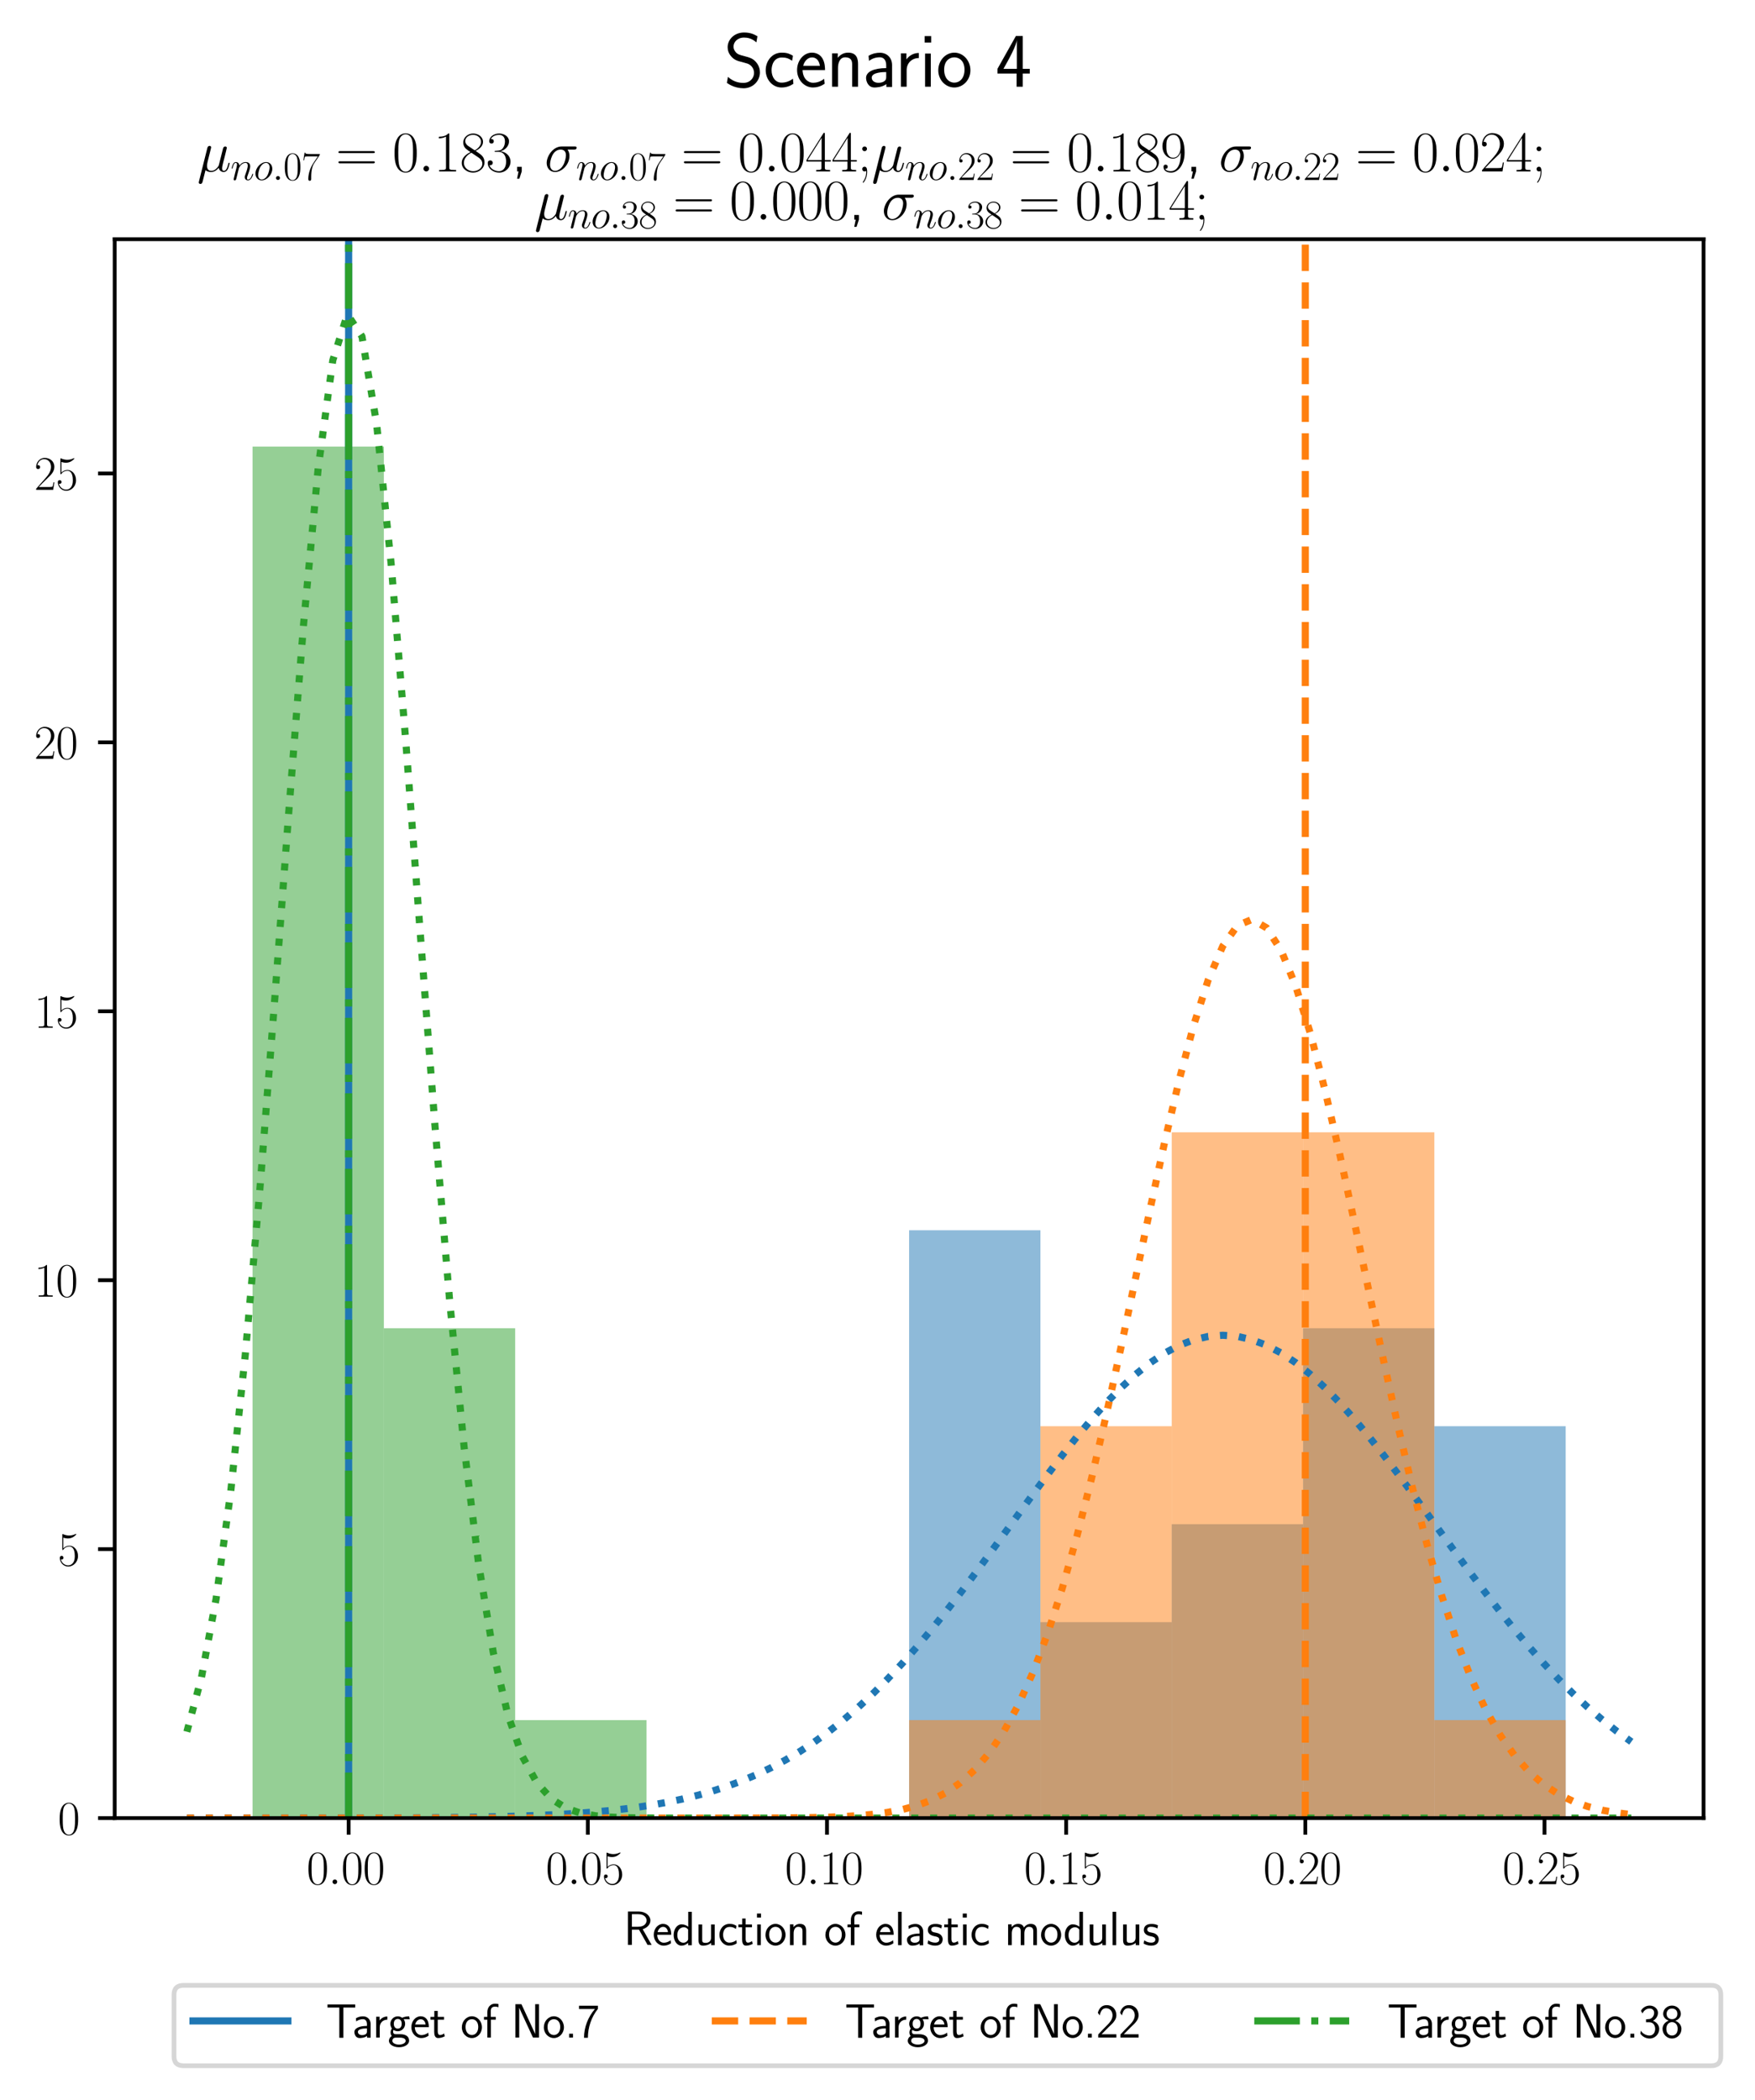 <?xml version="1.0" encoding="utf-8" standalone="no"?>
<!DOCTYPE svg PUBLIC "-//W3C//DTD SVG 1.1//EN"
  "http://www.w3.org/Graphics/SVG/1.1/DTD/svg11.dtd">
<svg xmlns:xlink="http://www.w3.org/1999/xlink" width="369.803pt" height="442.417pt" viewBox="0 0 369.803 442.417" xmlns="http://www.w3.org/2000/svg" version="1.1">
 <defs>
  <style type="text/css">*{stroke-linejoin: round; stroke-linecap: butt}</style>
 </defs>
 <g id="figure_1">
  <g id="patch_1">
   <path d="M 0 442.417 
L 369.803 442.417 
L 369.803 0 
L 0 0 
z
" style="fill: #ffffff"/>
  </g>
  <g id="axes_1">
   <g id="patch_2">
    <path d="M 24.163 383.04 
L 358.963 383.04 
L 358.963 50.4 
L 24.163 50.4 
z
" style="fill: #ffffff"/>
   </g>
   <g id="patch_3">
    <path d="M 53.216 383.04 
L 80.885 383.04 
L 80.885 383.04 
L 53.216 383.04 
z
" clip-path="url(#pd5ff750432)" style="fill: #1f77b4; opacity: 0.5"/>
   </g>
   <g id="patch_4">
    <path d="M 80.885 383.04 
L 108.554 383.04 
L 108.554 383.04 
L 80.885 383.04 
z
" clip-path="url(#pd5ff750432)" style="fill: #1f77b4; opacity: 0.5"/>
   </g>
   <g id="patch_5">
    <path d="M 108.554 383.04 
L 136.224 383.04 
L 136.224 383.04 
L 108.554 383.04 
z
" clip-path="url(#pd5ff750432)" style="fill: #1f77b4; opacity: 0.5"/>
   </g>
   <g id="patch_6">
    <path d="M 136.224 383.04 
L 163.893 383.04 
L 163.893 383.04 
L 136.224 383.04 
z
" clip-path="url(#pd5ff750432)" style="fill: #1f77b4; opacity: 0.5"/>
   </g>
   <g id="patch_7">
    <path d="M 163.893 383.04 
L 191.563 383.04 
L 191.563 383.04 
L 163.893 383.04 
z
" clip-path="url(#pd5ff750432)" style="fill: #1f77b4; opacity: 0.5"/>
   </g>
   <g id="patch_8">
    <path d="M 191.563 383.04 
L 219.232 383.04 
L 219.232 259.201 
L 191.563 259.201 
z
" clip-path="url(#pd5ff750432)" style="fill: #1f77b4; opacity: 0.5"/>
   </g>
   <g id="patch_9">
    <path d="M 219.232 383.04 
L 246.902 383.04 
L 246.902 341.76 
L 219.232 341.76 
z
" clip-path="url(#pd5ff750432)" style="fill: #1f77b4; opacity: 0.5"/>
   </g>
   <g id="patch_10">
    <path d="M 246.902 383.04 
L 274.571 383.04 
L 274.571 321.121 
L 246.902 321.121 
z
" clip-path="url(#pd5ff750432)" style="fill: #1f77b4; opacity: 0.5"/>
   </g>
   <g id="patch_11">
    <path d="M 274.571 383.04 
L 302.24 383.04 
L 302.24 279.841 
L 274.571 279.841 
z
" clip-path="url(#pd5ff750432)" style="fill: #1f77b4; opacity: 0.5"/>
   </g>
   <g id="patch_12">
    <path d="M 302.24 383.04 
L 329.91 383.04 
L 329.91 300.481 
L 302.24 300.481 
z
" clip-path="url(#pd5ff750432)" style="fill: #1f77b4; opacity: 0.5"/>
   </g>
   <g id="patch_13">
    <path d="M 53.216 383.04 
L 80.885 383.04 
L 80.885 383.04 
L 53.216 383.04 
z
" clip-path="url(#pd5ff750432)" style="fill: #ff7f0e; opacity: 0.5"/>
   </g>
   <g id="patch_14">
    <path d="M 80.885 383.04 
L 108.554 383.04 
L 108.554 383.04 
L 80.885 383.04 
z
" clip-path="url(#pd5ff750432)" style="fill: #ff7f0e; opacity: 0.5"/>
   </g>
   <g id="patch_15">
    <path d="M 108.554 383.04 
L 136.224 383.04 
L 136.224 383.04 
L 108.554 383.04 
z
" clip-path="url(#pd5ff750432)" style="fill: #ff7f0e; opacity: 0.5"/>
   </g>
   <g id="patch_16">
    <path d="M 136.224 383.04 
L 163.893 383.04 
L 163.893 383.04 
L 136.224 383.04 
z
" clip-path="url(#pd5ff750432)" style="fill: #ff7f0e; opacity: 0.5"/>
   </g>
   <g id="patch_17">
    <path d="M 163.893 383.04 
L 191.563 383.04 
L 191.563 383.04 
L 163.893 383.04 
z
" clip-path="url(#pd5ff750432)" style="fill: #ff7f0e; opacity: 0.5"/>
   </g>
   <g id="patch_18">
    <path d="M 191.563 383.04 
L 219.232 383.04 
L 219.232 362.4 
L 191.563 362.4 
z
" clip-path="url(#pd5ff750432)" style="fill: #ff7f0e; opacity: 0.5"/>
   </g>
   <g id="patch_19">
    <path d="M 219.232 383.04 
L 246.902 383.04 
L 246.902 300.481 
L 219.232 300.481 
z
" clip-path="url(#pd5ff750432)" style="fill: #ff7f0e; opacity: 0.5"/>
   </g>
   <g id="patch_20">
    <path d="M 246.902 383.04 
L 274.571 383.04 
L 274.571 238.562 
L 246.902 238.562 
z
" clip-path="url(#pd5ff750432)" style="fill: #ff7f0e; opacity: 0.5"/>
   </g>
   <g id="patch_21">
    <path d="M 274.571 383.04 
L 302.24 383.04 
L 302.24 238.562 
L 274.571 238.562 
z
" clip-path="url(#pd5ff750432)" style="fill: #ff7f0e; opacity: 0.5"/>
   </g>
   <g id="patch_22">
    <path d="M 302.24 383.04 
L 329.91 383.04 
L 329.91 362.4 
L 302.24 362.4 
z
" clip-path="url(#pd5ff750432)" style="fill: #ff7f0e; opacity: 0.5"/>
   </g>
   <g id="patch_23">
    <path d="M 53.216 383.04 
L 80.885 383.04 
L 80.885 94.083 
L 53.216 94.083 
z
" clip-path="url(#pd5ff750432)" style="fill: #2ca02c; opacity: 0.5"/>
   </g>
   <g id="patch_24">
    <path d="M 80.885 383.04 
L 108.554 383.04 
L 108.554 279.841 
L 80.885 279.841 
z
" clip-path="url(#pd5ff750432)" style="fill: #2ca02c; opacity: 0.5"/>
   </g>
   <g id="patch_25">
    <path d="M 108.554 383.04 
L 136.224 383.04 
L 136.224 362.4 
L 108.554 362.4 
z
" clip-path="url(#pd5ff750432)" style="fill: #2ca02c; opacity: 0.5"/>
   </g>
   <g id="patch_26">
    <path d="M 136.224 383.04 
L 163.893 383.04 
L 163.893 383.04 
L 136.224 383.04 
z
" clip-path="url(#pd5ff750432)" style="fill: #2ca02c; opacity: 0.5"/>
   </g>
   <g id="patch_27">
    <path d="M 163.893 383.04 
L 191.563 383.04 
L 191.563 383.04 
L 163.893 383.04 
z
" clip-path="url(#pd5ff750432)" style="fill: #2ca02c; opacity: 0.5"/>
   </g>
   <g id="patch_28">
    <path d="M 191.563 383.04 
L 219.232 383.04 
L 219.232 383.04 
L 191.563 383.04 
z
" clip-path="url(#pd5ff750432)" style="fill: #2ca02c; opacity: 0.5"/>
   </g>
   <g id="patch_29">
    <path d="M 219.232 383.04 
L 246.902 383.04 
L 246.902 383.04 
L 219.232 383.04 
z
" clip-path="url(#pd5ff750432)" style="fill: #2ca02c; opacity: 0.5"/>
   </g>
   <g id="patch_30">
    <path d="M 246.902 383.04 
L 274.571 383.04 
L 274.571 383.04 
L 246.902 383.04 
z
" clip-path="url(#pd5ff750432)" style="fill: #2ca02c; opacity: 0.5"/>
   </g>
   <g id="patch_31">
    <path d="M 274.571 383.04 
L 302.24 383.04 
L 302.24 383.04 
L 274.571 383.04 
z
" clip-path="url(#pd5ff750432)" style="fill: #2ca02c; opacity: 0.5"/>
   </g>
   <g id="patch_32">
    <path d="M 302.24 383.04 
L 329.91 383.04 
L 329.91 383.04 
L 302.24 383.04 
z
" clip-path="url(#pd5ff750432)" style="fill: #2ca02c; opacity: 0.5"/>
   </g>
   <g id="matplotlib.axis_1">
    <g id="xtick_1">
     <g id="line2d_1">
      <defs>
       <path id="m450574e34e" d="M 0 0 
L 0 3.5 
" style="stroke: #000000; stroke-width: 0.8"/>
      </defs>
      <g>
       <use xlink:href="#m450574e34e" x="73.462" y="383.04" style="stroke: #000000; stroke-width: 0.8"/>
      </g>
     </g>
     <g id="text_1">
      <!-- $\mathdefault{0.00}$ -->
      <g transform="translate(64.607 396.958) scale(0.1 -0.1)">
       <defs>
        <path id="CMR17-30" d="M 2688 2025 
C 2688 2416 2682 3080 2413 3591 
C 2176 4039 1798 4198 1466 4198 
C 1158 4198 768 4058 525 3597 
C 269 3118 243 2524 243 2025 
C 243 1661 250 1106 448 619 
C 723 -39 1216 -128 1466 -128 
C 1760 -128 2208 -7 2470 600 
C 2662 1042 2688 1559 2688 2025 
z
M 1466 -26 
C 1056 -26 813 325 723 812 
C 653 1188 653 1738 653 2096 
C 653 2588 653 2997 736 3387 
C 858 3929 1216 4096 1466 4096 
C 1728 4096 2067 3923 2189 3400 
C 2272 3036 2278 2607 2278 2096 
C 2278 1680 2278 1169 2202 792 
C 2067 95 1690 -26 1466 -26 
z
" transform="scale(0.016)"/>
        <path id="CMMI12-3a" d="M 1178 307 
C 1178 492 1024 619 870 619 
C 685 619 557 466 557 313 
C 557 128 710 0 864 0 
C 1050 0 1178 153 1178 307 
z
" transform="scale(0.016)"/>
       </defs>
       <use xlink:href="#CMR17-30" transform="scale(0.996)"/>
       <use xlink:href="#CMMI12-3a" transform="translate(45.69 0) scale(0.996)"/>
       <use xlink:href="#CMR17-30" transform="translate(72.788 0) scale(0.996)"/>
       <use xlink:href="#CMR17-30" transform="translate(118.478 0) scale(0.996)"/>
      </g>
     </g>
    </g>
    <g id="xtick_2">
     <g id="line2d_2">
      <g>
       <use xlink:href="#m450574e34e" x="123.859" y="383.04" style="stroke: #000000; stroke-width: 0.8"/>
      </g>
     </g>
     <g id="text_2">
      <!-- $\mathdefault{0.05}$ -->
      <g transform="translate(115.003 396.958) scale(0.1 -0.1)">
       <defs>
        <path id="CMR17-35" d="M 730 3692 
C 794 3666 1056 3584 1325 3584 
C 1920 3584 2246 3911 2432 4100 
C 2432 4157 2432 4192 2394 4192 
C 2387 4192 2374 4192 2323 4163 
C 2099 4058 1837 3973 1517 3973 
C 1325 3973 1037 3999 723 4139 
C 653 4171 640 4171 634 4171 
C 602 4171 595 4164 595 4037 
L 595 2203 
C 595 2089 595 2057 659 2057 
C 691 2057 704 2070 736 2114 
C 941 2401 1222 2522 1542 2522 
C 1766 2522 2246 2382 2246 1289 
C 2246 1085 2246 715 2054 421 
C 1894 159 1645 25 1370 25 
C 947 25 518 320 403 814 
C 429 807 480 795 506 795 
C 589 795 749 840 749 1038 
C 749 1210 627 1280 506 1280 
C 358 1280 262 1190 262 1011 
C 262 454 704 -128 1382 -128 
C 2042 -128 2669 440 2669 1264 
C 2669 2030 2170 2624 1549 2624 
C 1222 2624 947 2503 730 2274 
L 730 3692 
z
" transform="scale(0.016)"/>
       </defs>
       <use xlink:href="#CMR17-30" transform="scale(0.996)"/>
       <use xlink:href="#CMMI12-3a" transform="translate(45.69 0) scale(0.996)"/>
       <use xlink:href="#CMR17-30" transform="translate(72.788 0) scale(0.996)"/>
       <use xlink:href="#CMR17-35" transform="translate(118.478 0) scale(0.996)"/>
      </g>
     </g>
    </g>
    <g id="xtick_3">
     <g id="line2d_3">
      <g>
       <use xlink:href="#m450574e34e" x="174.255" y="383.04" style="stroke: #000000; stroke-width: 0.8"/>
      </g>
     </g>
     <g id="text_3">
      <!-- $\mathdefault{0.10}$ -->
      <g transform="translate(165.399 396.958) scale(0.1 -0.1)">
       <defs>
        <path id="CMR17-31" d="M 1702 4058 
C 1702 4192 1696 4192 1606 4192 
C 1357 3916 979 3827 621 3827 
C 602 3827 570 3827 563 3808 
C 557 3795 557 3782 557 3648 
C 755 3648 1088 3686 1344 3839 
L 1344 461 
C 1344 236 1331 160 781 160 
L 589 160 
L 589 0 
C 896 0 1216 0 1523 0 
C 1830 0 2150 0 2458 0 
L 2458 160 
L 2266 160 
C 1715 160 1702 230 1702 458 
L 1702 4058 
z
" transform="scale(0.016)"/>
       </defs>
       <use xlink:href="#CMR17-30" transform="scale(0.996)"/>
       <use xlink:href="#CMMI12-3a" transform="translate(45.69 0) scale(0.996)"/>
       <use xlink:href="#CMR17-31" transform="translate(72.788 0) scale(0.996)"/>
       <use xlink:href="#CMR17-30" transform="translate(118.478 0) scale(0.996)"/>
      </g>
     </g>
    </g>
    <g id="xtick_4">
     <g id="line2d_4">
      <g>
       <use xlink:href="#m450574e34e" x="224.651" y="383.04" style="stroke: #000000; stroke-width: 0.8"/>
      </g>
     </g>
     <g id="text_4">
      <!-- $\mathdefault{0.15}$ -->
      <g transform="translate(215.795 396.958) scale(0.1 -0.1)">
       <use xlink:href="#CMR17-30" transform="scale(0.996)"/>
       <use xlink:href="#CMMI12-3a" transform="translate(45.69 0) scale(0.996)"/>
       <use xlink:href="#CMR17-31" transform="translate(72.788 0) scale(0.996)"/>
       <use xlink:href="#CMR17-35" transform="translate(118.478 0) scale(0.996)"/>
      </g>
     </g>
    </g>
    <g id="xtick_5">
     <g id="line2d_5">
      <g>
       <use xlink:href="#m450574e34e" x="275.047" y="383.04" style="stroke: #000000; stroke-width: 0.8"/>
      </g>
     </g>
     <g id="text_5">
      <!-- $\mathdefault{0.20}$ -->
      <g transform="translate(266.191 396.958) scale(0.1 -0.1)">
       <defs>
        <path id="CMR17-32" d="M 2669 989 
L 2554 989 
C 2490 536 2438 459 2413 420 
C 2381 369 1920 369 1830 369 
L 602 369 
C 832 619 1280 1072 1824 1597 
C 2214 1967 2669 2402 2669 3035 
C 2669 3790 2067 4224 1395 4224 
C 691 4224 262 3604 262 3030 
C 262 2780 448 2748 525 2748 
C 589 2748 781 2787 781 3010 
C 781 3207 614 3264 525 3264 
C 486 3264 448 3258 422 3245 
C 544 3790 915 4058 1306 4058 
C 1862 4058 2227 3617 2227 3035 
C 2227 2479 1901 2000 1536 1584 
L 262 146 
L 262 0 
L 2515 0 
L 2669 989 
z
" transform="scale(0.016)"/>
       </defs>
       <use xlink:href="#CMR17-30" transform="scale(0.996)"/>
       <use xlink:href="#CMMI12-3a" transform="translate(45.69 0) scale(0.996)"/>
       <use xlink:href="#CMR17-32" transform="translate(72.788 0) scale(0.996)"/>
       <use xlink:href="#CMR17-30" transform="translate(118.478 0) scale(0.996)"/>
      </g>
     </g>
    </g>
    <g id="xtick_6">
     <g id="line2d_6">
      <g>
       <use xlink:href="#m450574e34e" x="325.443" y="383.04" style="stroke: #000000; stroke-width: 0.8"/>
      </g>
     </g>
     <g id="text_6">
      <!-- $\mathdefault{0.25}$ -->
      <g transform="translate(316.588 396.958) scale(0.1 -0.1)">
       <use xlink:href="#CMR17-30" transform="scale(0.996)"/>
       <use xlink:href="#CMMI12-3a" transform="translate(45.69 0) scale(0.996)"/>
       <use xlink:href="#CMR17-32" transform="translate(72.788 0) scale(0.996)"/>
       <use xlink:href="#CMR17-35" transform="translate(118.478 0) scale(0.996)"/>
      </g>
     </g>
    </g>
    <g id="text_7">
     <!-- Reduction of elastic modulus -->
     <g transform="translate(131.406 409.814) scale(0.1 -0.1)">
      <defs>
       <path id="CMSS17-52" d="M 2522 2109 
L 2534 2115 
C 3533 2459 3539 3147 3539 3268 
C 3539 3873 2925 4453 2003 4453 
L 570 4453 
L 570 32 
L 1094 32 
L 1094 2048 
L 2035 2048 
L 3168 32 
L 3706 32 
L 2522 2109 
z
M 1094 2437 
L 1094 4096 
L 1933 4096 
C 2746 4096 3034 3637 3034 3267 
C 3034 2922 2778 2437 1933 2437 
L 1094 2437 
z
" transform="scale(0.016)"/>
       <path id="CMSS17-65" d="M 2502 1377 
C 2502 1590 2490 2003 2285 2345 
C 2061 2713 1696 2816 1421 2816 
C 755 2816 192 2188 192 1375 
C 192 582 774 -64 1510 -64 
C 1798 -64 2150 19 2470 248 
C 2470 274 2458 414 2451 420 
C 2451 433 2432 630 2432 656 
C 2125 407 1773 325 1517 325 
C 1107 325 666 667 646 1377 
L 2502 1377 
z
M 698 1728 
C 781 2084 1062 2421 1421 2421 
C 1517 2421 1965 2421 2080 1728 
L 698 1728 
z
" transform="scale(0.016)"/>
       <path id="CMSS17-64" d="M 2611 4416 
L 2138 4416 
L 2138 2438 
C 1939 2603 1613 2756 1254 2756 
C 672 2756 211 2131 211 1347 
C 211 562 666 -64 1235 -64 
C 1677 -64 1971 172 2125 306 
L 2125 -13 
L 2611 -13 
L 2611 4416 
z
M 2125 836 
C 2125 747 2125 653 1926 482 
C 1798 375 1645 325 1498 325 
C 1152 325 698 576 698 1340 
C 698 2134 1210 2368 1562 2368 
C 1798 2368 1990 2254 2125 2065 
L 2125 836 
z
" transform="scale(0.016)"/>
       <path id="CMSS17-75" d="M 2618 2739 
L 2131 2739 
L 2131 972 
C 2131 498 1786 306 1421 306 
C 998 306 960 447 960 709 
L 960 2739 
L 474 2739 
L 474 678 
C 474 179 646 -64 1088 -64 
C 1306 -64 1798 -13 2144 306 
L 2144 0 
L 2618 0 
L 2618 2739 
z
" transform="scale(0.016)"/>
       <path id="CMSS17-63" d="M 2464 2541 
C 2464 2585 2170 2714 2093 2739 
C 1882 2816 1613 2816 1542 2816 
C 710 2816 211 2093 211 1363 
C 211 595 768 -64 1517 -64 
C 1946 -64 2253 76 2502 242 
L 2464 664 
C 2189 453 1869 337 1523 337 
C 1024 337 698 774 698 1369 
C 698 1831 909 2414 1549 2414 
C 1901 2414 2099 2343 2394 2145 
L 2464 2541 
z
" transform="scale(0.016)"/>
       <path id="CMSS17-74" d="M 1069 2368 
L 1901 2368 
L 1901 2737 
L 1069 2737 
L 1069 3520 
L 614 3520 
L 614 2737 
L 109 2737 
L 109 2368 
L 602 2368 
L 602 749 
C 602 384 685 -64 1107 -64 
C 1427 -64 1722 25 2003 172 
L 1901 548 
C 1747 414 1562 337 1363 337 
C 1082 337 1069 696 1069 856 
L 1069 2368 
z
" transform="scale(0.016)"/>
       <path id="CMSS17-69" d="M 979 4183 
L 442 4183 
L 442 3648 
L 979 3648 
L 979 4183 
z
M 947 2739 
L 474 2739 
L 474 0 
L 947 0 
L 947 2739 
z
" transform="scale(0.016)"/>
       <path id="CMSS17-6f" d="M 2829 1356 
C 2829 2176 2221 2816 1504 2816 
C 768 2816 173 2157 173 1356 
C 173 544 787 -64 1498 -64 
C 2227 -64 2829 563 2829 1356 
z
M 1504 337 
C 1050 337 659 709 659 1408 
C 659 2151 1114 2427 1498 2427 
C 1914 2427 2342 2126 2342 1408 
C 2342 683 1926 337 1504 337 
z
" transform="scale(0.016)"/>
       <path id="CMSS17-6e" d="M 2618 1877 
C 2618 2283 2522 2816 1798 2816 
C 1389 2816 1120 2606 941 2389 
L 941 2758 
L 474 2758 
L 474 0 
L 960 0 
L 960 1559 
C 960 1964 1114 2428 1549 2428 
C 2112 2428 2131 2048 2131 1829 
L 2131 0 
L 2618 0 
L 2618 1877 
z
" transform="scale(0.016)"/>
       <path id="CMSS17-66" d="M 1075 2368 
L 1722 2368 
L 1722 2737 
L 1062 2737 
L 1062 3559 
C 1062 4014 1408 4092 1606 4092 
C 1670 4092 1850 4092 2080 4009 
L 2080 4429 
C 1933 4461 1754 4480 1613 4480 
C 1018 4480 602 3993 602 3359 
L 602 2737 
L 160 2737 
L 160 2368 
L 602 2368 
L 602 0 
L 1075 0 
L 1075 2368 
z
" transform="scale(0.016)"/>
       <path id="CMSS17-6c" d="M 947 4416 
L 474 4416 
L 474 0 
L 947 0 
L 947 4416 
z
" transform="scale(0.016)"/>
       <path id="CMSS17-61" d="M 2406 1791 
C 2406 2392 1978 2808 1402 2808 
C 1120 2808 813 2757 461 2553 
L 499 2135 
C 659 2248 934 2432 1395 2432 
C 1722 2432 1920 2180 1920 1782 
L 1920 1536 
C 896 1536 256 1238 256 726 
C 256 461 416 -64 947 -64 
C 1043 -64 1562 -64 1933 217 
L 1933 -19 
L 2406 -19 
L 2406 1791 
z
M 1920 816 
C 1920 701 1920 548 1728 434 
C 1562 325 1350 325 1261 325 
C 941 325 723 511 723 744 
C 723 1211 1722 1211 1920 1211 
L 1920 816 
z
" transform="scale(0.016)"/>
       <path id="CMSS17-73" d="M 2061 2627 
C 1683 2807 1389 2807 1197 2807 
C 742 2807 198 2648 198 2003 
C 198 1359 902 1218 1094 1179 
C 1389 1122 1715 1058 1715 740 
C 1715 337 1254 337 1171 337 
C 915 337 563 407 243 638 
L 166 210 
C 531 0 883 -64 1178 -64 
C 1965 -64 2163 416 2163 781 
C 2163 1094 1984 1305 1862 1401 
C 1651 1568 1574 1587 1050 1696 
C 960 1709 646 1779 646 2066 
C 646 2432 1050 2432 1139 2432 
C 1555 2432 1811 2303 1984 2208 
L 2061 2627 
z
" transform="scale(0.016)"/>
       <path id="CMSS17-6d" d="M 4288 1877 
C 4288 2308 4179 2816 3462 2816 
C 2982 2816 2694 2516 2566 2331 
C 2451 2670 2182 2816 1798 2816 
C 1363 2816 1088 2568 941 2389 
L 941 2758 
L 474 2758 
L 474 0 
L 960 0 
L 960 1559 
C 960 1939 1101 2428 1555 2428 
C 2138 2428 2138 2016 2138 1829 
L 2138 0 
L 2624 0 
L 2624 1559 
C 2624 1939 2765 2428 3219 2428 
C 3802 2428 3802 2016 3802 1829 
L 3802 0 
L 4288 0 
L 4288 1877 
z
" transform="scale(0.016)"/>
      </defs>
      <use xlink:href="#CMSS17-52" transform="scale(0.996)"/>
      <use xlink:href="#CMSS17-65" transform="translate(60.416 0) scale(0.996)"/>
      <use xlink:href="#CMSS17-64" transform="translate(102.055 0) scale(0.996)"/>
      <use xlink:href="#CMSS17-75" transform="translate(150.26 0) scale(0.996)"/>
      <use xlink:href="#CMSS17-63" transform="translate(198.465 0) scale(0.996)"/>
      <use xlink:href="#CMSS17-74" transform="translate(240.104 0) scale(0.996)"/>
      <use xlink:href="#CMSS17-69" transform="translate(273.935 0) scale(0.996)"/>
      <use xlink:href="#CMSS17-6f" transform="translate(296.116 0) scale(0.996)"/>
      <use xlink:href="#CMSS17-6e" transform="translate(342.96 0) scale(0.996)"/>
      <use xlink:href="#CMSS17-6f" transform="translate(422.394 0) scale(0.996)"/>
      <use xlink:href="#CMSS17-66" transform="translate(469.237 0) scale(0.996)"/>
      <use xlink:href="#CMSS17-65" transform="translate(529.093 0) scale(0.996)"/>
      <use xlink:href="#CMSS17-6c" transform="translate(570.732 0) scale(0.996)"/>
      <use xlink:href="#CMSS17-61" transform="translate(592.913 0) scale(0.996)"/>
      <use xlink:href="#CMSS17-73" transform="translate(637.835 0) scale(0.996)"/>
      <use xlink:href="#CMSS17-74" transform="translate(673.748 0) scale(0.996)"/>
      <use xlink:href="#CMSS17-69" transform="translate(707.58 0) scale(0.996)"/>
      <use xlink:href="#CMSS17-63" transform="translate(729.76 0) scale(0.996)"/>
      <use xlink:href="#CMSS17-6d" transform="translate(802.628 0) scale(0.996)"/>
      <use xlink:href="#CMSS17-6f" transform="translate(876.858 0) scale(0.996)"/>
      <use xlink:href="#CMSS17-64" transform="translate(926.304 0) scale(0.996)"/>
      <use xlink:href="#CMSS17-75" transform="translate(974.509 0) scale(0.996)"/>
      <use xlink:href="#CMSS17-6c" transform="translate(1022.713 0) scale(0.996)"/>
      <use xlink:href="#CMSS17-75" transform="translate(1044.894 0) scale(0.996)"/>
      <use xlink:href="#CMSS17-73" transform="translate(1093.099 0) scale(0.996)"/>
     </g>
    </g>
   </g>
   <g id="matplotlib.axis_2">
    <g id="ytick_1">
     <g id="line2d_7">
      <defs>
       <path id="m1752cf53c4" d="M 0 0 
L -3.5 0 
" style="stroke: #000000; stroke-width: 0.8"/>
      </defs>
      <g>
       <use xlink:href="#m1752cf53c4" x="24.163" y="383.04" style="stroke: #000000; stroke-width: 0.8"/>
      </g>
     </g>
     <g id="text_8">
      <!-- $\mathdefault{0}$ -->
      <g transform="translate(12.181 386.499) scale(0.1 -0.1)">
       <use xlink:href="#CMR17-30" transform="scale(0.996)"/>
      </g>
     </g>
    </g>
    <g id="ytick_2">
     <g id="line2d_8">
      <g>
       <use xlink:href="#m1752cf53c4" x="24.163" y="326.38" style="stroke: #000000; stroke-width: 0.8"/>
      </g>
     </g>
     <g id="text_9">
      <!-- $\mathdefault{5}$ -->
      <g transform="translate(12.181 329.839) scale(0.1 -0.1)">
       <use xlink:href="#CMR17-35" transform="scale(0.996)"/>
      </g>
     </g>
    </g>
    <g id="ytick_3">
     <g id="line2d_9">
      <g>
       <use xlink:href="#m1752cf53c4" x="24.163" y="269.72" style="stroke: #000000; stroke-width: 0.8"/>
      </g>
     </g>
     <g id="text_10">
      <!-- $\mathdefault{10}$ -->
      <g transform="translate(7.2 273.179) scale(0.1 -0.1)">
       <use xlink:href="#CMR17-31" transform="scale(0.996)"/>
       <use xlink:href="#CMR17-30" transform="translate(45.69 0) scale(0.996)"/>
      </g>
     </g>
    </g>
    <g id="ytick_4">
     <g id="line2d_10">
      <g>
       <use xlink:href="#m1752cf53c4" x="24.163" y="213.06" style="stroke: #000000; stroke-width: 0.8"/>
      </g>
     </g>
     <g id="text_11">
      <!-- $\mathdefault{15}$ -->
      <g transform="translate(7.2 216.519) scale(0.1 -0.1)">
       <use xlink:href="#CMR17-31" transform="scale(0.996)"/>
       <use xlink:href="#CMR17-35" transform="translate(45.69 0) scale(0.996)"/>
      </g>
     </g>
    </g>
    <g id="ytick_5">
     <g id="line2d_11">
      <g>
       <use xlink:href="#m1752cf53c4" x="24.163" y="156.4" style="stroke: #000000; stroke-width: 0.8"/>
      </g>
     </g>
     <g id="text_12">
      <!-- $\mathdefault{20}$ -->
      <g transform="translate(7.2 159.859) scale(0.1 -0.1)">
       <use xlink:href="#CMR17-32" transform="scale(0.996)"/>
       <use xlink:href="#CMR17-30" transform="translate(45.69 0) scale(0.996)"/>
      </g>
     </g>
    </g>
    <g id="ytick_6">
     <g id="line2d_12">
      <g>
       <use xlink:href="#m1752cf53c4" x="24.163" y="99.74" style="stroke: #000000; stroke-width: 0.8"/>
      </g>
     </g>
     <g id="text_13">
      <!-- $\mathdefault{25}$ -->
      <g transform="translate(7.2 103.199) scale(0.1 -0.1)">
       <use xlink:href="#CMR17-32" transform="scale(0.996)"/>
       <use xlink:href="#CMR17-35" transform="translate(45.69 0) scale(0.996)"/>
      </g>
     </g>
    </g>
   </g>
   <g id="line2d_13">
    <path d="M 73.462 383.04 
L 73.462 50.4 
" clip-path="url(#pd5ff750432)" style="fill: none; stroke: #1f77b4; stroke-width: 1.5; stroke-linecap: square"/>
   </g>
   <g id="line2d_14">
    <path d="M 275.047 383.04 
L 275.047 50.4 
" clip-path="url(#pd5ff750432)" style="fill: none; stroke-dasharray: 5.55,2.4; stroke-dashoffset: 0; stroke: #ff7f0e; stroke-width: 1.5"/>
   </g>
   <g id="line2d_15">
    <path d="M 73.462 383.04 
L 73.462 50.4 
" clip-path="url(#pd5ff750432)" style="fill: none; stroke-dasharray: 9.6,2.4,1.5,2.4; stroke-dashoffset: 0; stroke: #2ca02c; stroke-width: 1.5"/>
   </g>
   <g id="line2d_16">
    <path d="M 39.381 383.039 
L 42.455 383.039 
L 45.53 383.039 
L 48.604 383.038 
L 51.678 383.037 
L 54.753 383.036 
L 57.827 383.035 
L 60.902 383.033 
L 63.976 383.031 
L 67.05 383.028 
L 70.125 383.024 
L 73.199 383.019 
L 76.273 383.012 
L 79.348 383.003 
L 82.422 382.992 
L 85.497 382.977 
L 88.571 382.958 
L 91.645 382.934 
L 94.72 382.904 
L 97.794 382.866 
L 100.868 382.818 
L 103.943 382.759 
L 107.017 382.685 
L 110.092 382.594 
L 113.166 382.482 
L 116.24 382.345 
L 119.315 382.179 
L 122.389 381.978 
L 125.463 381.737 
L 128.538 381.448 
L 131.612 381.104 
L 134.687 380.697 
L 137.761 380.218 
L 140.835 379.656 
L 143.91 379.002 
L 146.984 378.244 
L 150.059 377.371 
L 153.133 376.37 
L 156.207 375.23 
L 159.282 373.937 
L 162.356 372.481 
L 165.43 370.848 
L 168.505 369.03 
L 171.579 367.016 
L 174.654 364.799 
L 177.728 362.372 
L 180.802 359.733 
L 183.877 356.881 
L 186.951 353.817 
L 190.025 350.547 
L 193.1 347.082 
L 196.174 343.434 
L 199.249 339.621 
L 202.323 335.665 
L 205.397 331.591 
L 208.472 327.43 
L 211.546 323.214 
L 214.621 318.981 
L 217.695 314.771 
L 220.769 310.626 
L 223.844 306.591 
L 226.918 302.71 
L 229.992 299.028 
L 233.067 295.591 
L 236.141 292.441 
L 239.216 289.619 
L 242.29 287.161 
L 245.364 285.101 
L 248.439 283.467 
L 251.513 282.282 
L 254.587 281.561 
L 257.662 281.316 
L 260.736 281.549 
L 263.811 282.258 
L 266.885 283.432 
L 269.959 285.055 
L 273.034 287.104 
L 276.108 289.553 
L 279.183 292.366 
L 282.257 295.509 
L 285.331 298.939 
L 288.406 302.615 
L 291.48 306.492 
L 294.554 310.524 
L 297.629 314.666 
L 300.703 318.875 
L 303.778 323.108 
L 306.852 327.325 
L 309.926 331.488 
L 313.001 335.565 
L 316.075 339.524 
L 319.149 343.341 
L 322.224 346.993 
L 325.298 350.463 
L 328.373 353.738 
L 331.447 356.807 
L 334.521 359.665 
L 337.596 362.309 
L 340.67 364.741 
L 343.744 366.963 
" clip-path="url(#pd5ff750432)" style="fill: none; stroke-dasharray: 1.5,2.475; stroke-dashoffset: 0; stroke: #1f77b4; stroke-width: 1.5"/>
   </g>
   <g id="line2d_17">
    <path d="M 39.381 383.04 
L 42.455 383.04 
L 45.53 383.04 
L 48.604 383.04 
L 51.678 383.04 
L 54.753 383.04 
L 57.827 383.04 
L 60.902 383.04 
L 63.976 383.04 
L 67.05 383.04 
L 70.125 383.04 
L 73.199 383.04 
L 76.273 383.04 
L 79.348 383.04 
L 82.422 383.04 
L 85.497 383.04 
L 88.571 383.04 
L 91.645 383.04 
L 94.72 383.04 
L 97.794 383.04 
L 100.868 383.04 
L 103.943 383.04 
L 107.017 383.04 
L 110.092 383.04 
L 113.166 383.04 
L 116.24 383.04 
L 119.315 383.04 
L 122.389 383.04 
L 125.463 383.04 
L 128.538 383.04 
L 131.612 383.04 
L 134.687 383.04 
L 137.761 383.04 
L 140.835 383.04 
L 143.91 383.039 
L 146.984 383.038 
L 150.059 383.037 
L 153.133 383.035 
L 156.207 383.031 
L 159.282 383.024 
L 162.356 383.013 
L 165.43 382.994 
L 168.505 382.963 
L 171.579 382.913 
L 174.654 382.835 
L 177.728 382.713 
L 180.802 382.529 
L 183.877 382.253 
L 186.951 381.849 
L 190.025 381.265 
L 193.1 380.439 
L 196.174 379.29 
L 199.249 377.721 
L 202.323 375.616 
L 205.397 372.847 
L 208.472 369.272 
L 211.546 364.744 
L 214.621 359.12 
L 217.695 352.274 
L 220.769 344.109 
L 223.844 334.575 
L 226.918 323.682 
L 229.992 311.518 
L 233.067 298.256 
L 236.141 284.161 
L 239.216 269.591 
L 242.29 254.98 
L 245.364 240.828 
L 248.439 227.669 
L 251.513 216.039 
L 254.587 206.445 
L 257.662 199.323 
L 260.736 195.007 
L 263.811 193.705 
L 266.885 195.481 
L 269.959 200.247 
L 273.034 207.776 
L 276.108 217.716 
L 279.183 229.616 
L 282.257 242.964 
L 285.331 257.221 
L 288.406 271.857 
L 291.48 286.38 
L 294.554 300.367 
L 297.629 313.475 
L 300.703 325.451 
L 303.778 336.138 
L 306.852 345.46 
L 309.926 353.416 
L 313.001 360.066 
L 316.075 365.512 
L 319.149 369.883 
L 322.224 373.324 
L 325.298 375.981 
L 328.373 377.995 
L 331.447 379.492 
L 334.521 380.586 
L 337.596 381.37 
L 340.67 381.922 
L 343.744 382.303 
" clip-path="url(#pd5ff750432)" style="fill: none; stroke-dasharray: 1.5,2.475; stroke-dashoffset: 0; stroke: #ff7f0e; stroke-width: 1.5"/>
   </g>
   <g id="line2d_18">
    <path d="M 39.381 364.849 
L 42.455 353.39 
L 45.53 336.874 
L 48.604 314.374 
L 51.678 285.475 
L 54.753 250.614 
L 57.827 211.334 
L 60.902 170.36 
L 63.976 131.39 
L 67.05 98.596 
L 70.125 75.907 
L 73.199 66.24 
L 76.273 70.882 
L 79.348 89.212 
L 82.422 118.835 
L 85.497 156.096 
L 88.571 196.82 
L 91.645 237.07 
L 94.72 273.737 
L 97.794 304.854 
L 100.868 329.614 
L 103.943 348.165 
L 107.017 361.293 
L 110.092 370.086 
L 113.166 375.668 
L 116.24 379.033 
L 119.315 380.959 
L 122.389 382.008 
L 125.463 382.551 
L 128.538 382.819 
L 131.612 382.944 
L 134.687 383 
L 137.761 383.024 
L 140.835 383.034 
L 143.91 383.038 
L 146.984 383.039 
L 150.059 383.04 
L 153.133 383.04 
L 156.207 383.04 
L 159.282 383.04 
L 162.356 383.04 
L 165.43 383.04 
L 168.505 383.04 
L 171.579 383.04 
L 174.654 383.04 
L 177.728 383.04 
L 180.802 383.04 
L 183.877 383.04 
L 186.951 383.04 
L 190.025 383.04 
L 193.1 383.04 
L 196.174 383.04 
L 199.249 383.04 
L 202.323 383.04 
L 205.397 383.04 
L 208.472 383.04 
L 211.546 383.04 
L 214.621 383.04 
L 217.695 383.04 
L 220.769 383.04 
L 223.844 383.04 
L 226.918 383.04 
L 229.992 383.04 
L 233.067 383.04 
L 236.141 383.04 
L 239.216 383.04 
L 242.29 383.04 
L 245.364 383.04 
L 248.439 383.04 
L 251.513 383.04 
L 254.587 383.04 
L 257.662 383.04 
L 260.736 383.04 
L 263.811 383.04 
L 266.885 383.04 
L 269.959 383.04 
L 273.034 383.04 
L 276.108 383.04 
L 279.183 383.04 
L 282.257 383.04 
L 285.331 383.04 
L 288.406 383.04 
L 291.48 383.04 
L 294.554 383.04 
L 297.629 383.04 
L 300.703 383.04 
L 303.778 383.04 
L 306.852 383.04 
L 309.926 383.04 
L 313.001 383.04 
L 316.075 383.04 
L 319.149 383.04 
L 322.224 383.04 
L 325.298 383.04 
L 328.373 383.04 
L 331.447 383.04 
L 334.521 383.04 
L 337.596 383.04 
L 340.67 383.04 
L 343.744 383.04 
" clip-path="url(#pd5ff750432)" style="fill: none; stroke-dasharray: 1.5,2.475; stroke-dashoffset: 0; stroke: #2ca02c; stroke-width: 1.5"/>
   </g>
   <g id="patch_33">
    <path d="M 24.163 383.04 
L 24.163 50.4 
" style="fill: none; stroke: #000000; stroke-width: 0.8; stroke-linejoin: miter; stroke-linecap: square"/>
   </g>
   <g id="patch_34">
    <path d="M 358.963 383.04 
L 358.963 50.4 
" style="fill: none; stroke: #000000; stroke-width: 0.8; stroke-linejoin: miter; stroke-linecap: square"/>
   </g>
   <g id="patch_35">
    <path d="M 24.163 383.04 
L 358.963 383.04 
" style="fill: none; stroke: #000000; stroke-width: 0.8; stroke-linejoin: miter; stroke-linecap: square"/>
   </g>
   <g id="patch_36">
    <path d="M 24.163 50.4 
L 358.963 50.4 
" style="fill: none; stroke: #000000; stroke-width: 0.8; stroke-linejoin: miter; stroke-linecap: square"/>
   </g>
   <g id="text_14">
    <!-- $\mu_{no.07}=0.183$, $\sigma_{no.07}=0.044;$$\mu_{no.22}=0.189$, $\sigma_{no.22}=0.024;$\\$\mu_{no.38}=0.000$, $\sigma_{no.38}=0.014;$ -->
    <g transform="translate(41.541 36.12) scale(0.12 -0.12)">
     <defs>
      <path id="CMMI12-16" d="M 922 140 
C 1082 -6 1318 -64 1536 -64 
C 1946 -64 2227 208 2374 405 
C 2438 69 2707 -64 2931 -64 
C 3123 -64 3277 50 3392 277 
C 3494 493 3584 879 3584 903 
C 3584 935 3558 960 3520 960 
C 3462 960 3456 928 3430 834 
C 3334 461 3213 64 2950 64 
C 2765 64 2752 229 2752 358 
C 2752 504 2810 735 2854 926 
L 3034 1615 
C 3059 1737 3130 2023 3162 2139 
C 3200 2292 3270 2567 3270 2592 
C 3270 2688 3194 2752 3098 2752 
C 3040 2752 2906 2726 2854 2535 
L 2406 760 
C 2374 632 2374 619 2291 517 
C 2214 409 1965 64 1562 64 
C 1203 64 1088 326 1088 625 
C 1088 811 1146 1034 1171 1143 
L 1459 2293 
C 1491 2414 1542 2618 1542 2657 
C 1542 2759 1459 2816 1376 2816 
C 1318 2816 1178 2797 1126 2592 
L 198 -1107 
C 192 -1139 179 -1177 179 -1216 
C 179 -1312 256 -1376 352 -1376 
C 538 -1376 576 -1228 621 -1050 
L 922 140 
z
" transform="scale(0.016)"/>
      <path id="CMMI12-6e" d="M 1318 1871 
C 1331 1910 1491 2229 1728 2433 
C 1894 2586 2112 2689 2362 2689 
C 2618 2689 2707 2497 2707 2242 
C 2707 1878 2445 1150 2317 805 
C 2259 651 2227 568 2227 453 
C 2227 166 2426 -64 2733 -64 
C 3328 -64 3552 875 3552 913 
C 3552 945 3526 971 3488 971 
C 3430 971 3424 952 3392 843 
C 3245 319 3002 64 2752 64 
C 2688 64 2586 64 2586 269 
C 2586 429 2656 621 2694 710 
C 2822 1063 3091 1780 3091 2145 
C 3091 2528 2867 2816 2381 2816 
C 1811 2816 1510 2415 1395 2255 
C 1376 2618 1114 2816 832 2816 
C 627 2816 486 2695 378 2478 
C 262 2248 173 1865 173 1839 
C 173 1814 198 1782 243 1782 
C 294 1782 301 1788 339 1935 
C 442 2325 557 2689 813 2689 
C 960 2689 1011 2586 1011 2395 
C 1011 2254 947 2005 902 1807 
L 723 1118 
C 698 996 627 709 595 594 
C 550 428 480 128 480 96 
C 480 6 550 -64 646 -64 
C 723 -64 813 -26 864 70 
C 877 102 934 326 966 453 
L 1107 1028 
L 1318 1871 
z
" transform="scale(0.016)"/>
      <path id="CMMI12-6f" d="M 2918 1756 
C 2918 2363 2522 2816 1939 2816 
C 1094 2816 262 1897 262 996 
C 262 390 659 -64 1242 -64 
C 2093 -64 2918 856 2918 1756 
z
M 1248 64 
C 928 64 691 319 691 766 
C 691 1060 845 1712 1024 2031 
C 1312 2523 1670 2689 1933 2689 
C 2246 2689 2490 2433 2490 1986 
C 2490 1731 2355 1047 2112 658 
C 1850 230 1498 64 1248 64 
z
" transform="scale(0.016)"/>
      <path id="CMR17-37" d="M 2886 3941 
L 2886 4081 
L 1382 4081 
C 634 4081 621 4165 595 4288 
L 480 4288 
L 294 3094 
L 410 3094 
C 429 3215 474 3540 550 3661 
C 589 3712 1062 3712 1171 3712 
L 2579 3712 
L 1869 2661 
C 1395 1954 1069 999 1069 165 
C 1069 89 1069 -128 1299 -128 
C 1530 -128 1530 89 1530 171 
L 1530 465 
C 1530 1508 1709 2196 2003 2636 
L 2886 3941 
z
" transform="scale(0.016)"/>
      <path id="CMR17-3d" d="M 4115 2017 
C 4211 2017 4307 2017 4307 2125 
C 4307 2240 4198 2240 4090 2240 
L 512 2240 
C 403 2240 294 2240 294 2125 
C 294 2017 390 2017 486 2017 
L 4115 2017 
z
M 4090 896 
C 4198 896 4307 896 4307 1011 
C 4307 1119 4211 1119 4115 1119 
L 486 1119 
C 390 1119 294 1119 294 1011 
C 294 896 403 896 512 896 
L 4090 896 
z
" transform="scale(0.016)"/>
      <path id="CMR17-38" d="M 1741 2264 
C 2144 2467 2554 2773 2554 3263 
C 2554 3841 1990 4179 1472 4179 
C 890 4179 378 3759 378 3180 
C 378 3021 416 2747 666 2505 
C 730 2442 998 2251 1171 2130 
C 883 1983 211 1634 211 934 
C 211 279 838 -128 1459 -128 
C 2144 -128 2720 362 2720 1010 
C 2720 1590 2330 1857 2074 2029 
L 1741 2264 
z
M 902 2822 
C 851 2854 595 3051 595 3351 
C 595 3739 998 4032 1459 4032 
C 1965 4032 2336 3676 2336 3262 
C 2336 2669 1670 2331 1638 2331 
C 1632 2331 1626 2331 1574 2370 
L 902 2822 
z
M 2080 1519 
C 2176 1449 2483 1240 2483 851 
C 2483 381 2010 25 1472 25 
C 890 25 448 438 448 940 
C 448 1443 838 1862 1280 2060 
L 2080 1519 
z
" transform="scale(0.016)"/>
      <path id="CMR17-33" d="M 1414 2157 
C 1984 2157 2234 1662 2234 1090 
C 2234 320 1824 25 1453 25 
C 1114 25 563 194 390 693 
C 422 680 454 680 486 680 
C 640 680 755 782 755 948 
C 755 1133 614 1216 486 1216 
C 378 1216 211 1165 211 926 
C 211 335 787 -128 1466 -128 
C 2176 -128 2720 430 2720 1085 
C 2720 1707 2208 2157 1600 2227 
C 2086 2328 2554 2756 2554 3329 
C 2554 3820 2048 4179 1472 4179 
C 890 4179 378 3829 378 3329 
C 378 3110 544 3072 627 3072 
C 762 3072 877 3155 877 3321 
C 877 3486 762 3569 627 3569 
C 602 3569 570 3569 544 3557 
C 730 3959 1235 4032 1459 4032 
C 1683 4032 2106 3925 2106 3320 
C 2106 3143 2080 2828 1862 2550 
C 1670 2304 1453 2304 1242 2284 
C 1210 2284 1062 2269 1037 2269 
C 992 2263 966 2257 966 2208 
C 966 2163 973 2157 1101 2157 
L 1414 2157 
z
" transform="scale(0.016)"/>
      <path id="CMSS17-2c" d="M 1088 6 
L 1088 510 
L 576 510 
L 576 0 
L 736 0 
L 570 -800 
L 826 -800 
L 1088 6 
z
" transform="scale(0.016)"/>
      <path id="CMMI12-1b" d="M 3251 2408 
C 3334 2408 3546 2408 3546 2612 
C 3546 2752 3424 2752 3309 2752 
L 1894 2752 
C 934 2752 243 1686 243 932 
C 243 390 595 -64 1171 -64 
C 1926 -64 2752 747 2752 1705 
C 2752 1954 2694 2196 2541 2408 
L 3251 2408 
z
M 1178 64 
C 851 64 614 313 614 754 
C 614 1137 845 2408 1786 2408 
C 2061 2408 2368 2274 2368 1781 
C 2368 1558 2266 1021 2042 652 
C 1811 275 1466 64 1178 64 
z
" transform="scale(0.016)"/>
      <path id="CMR17-34" d="M 2150 4122 
C 2150 4256 2144 4256 2029 4256 
L 128 1254 
L 128 1088 
L 1779 1088 
L 1779 457 
C 1779 224 1766 160 1318 160 
L 1197 160 
L 1197 0 
C 1402 0 1747 0 1965 0 
C 2182 0 2528 0 2733 0 
L 2733 160 
L 2611 160 
C 2163 160 2150 224 2150 457 
L 2150 1088 
L 2803 1088 
L 2803 1254 
L 2150 1254 
L 2150 4122 
z
M 1798 3703 
L 1798 1254 
L 256 1254 
L 1798 3703 
z
" transform="scale(0.016)"/>
      <path id="CMR17-3b" d="M 1062 2491 
C 1062 2650 934 2752 800 2752 
C 672 2752 538 2650 538 2491 
C 538 2332 666 2230 800 2230 
C 928 2230 1062 2332 1062 2491 
z
M 979 -71 
C 979 -483 851 -817 634 -1126 
C 595 -1170 595 -1183 595 -1190 
C 595 -1222 621 -1248 646 -1248 
C 678 -1248 1082 -805 1082 -61 
C 1082 189 1062 522 800 522 
C 659 522 538 427 538 261 
C 538 96 659 0 800 0 
C 864 0 934 19 979 64 
L 979 -71 
z
" transform="scale(0.016)"/>
      <path id="CMR17-39" d="M 2253 1864 
C 2253 464 1670 31 1190 31 
C 1043 31 685 31 538 294 
C 704 268 826 357 826 518 
C 826 692 685 749 595 749 
C 538 749 365 723 365 506 
C 365 71 742 -128 1203 -128 
C 1939 -128 2688 674 2688 2073 
C 2688 3817 1971 4179 1485 4179 
C 851 4179 243 3628 243 2778 
C 243 1991 762 1408 1414 1408 
C 1952 1408 2189 1903 2253 2112 
L 2253 1864 
z
M 1427 1510 
C 1254 1510 1011 1542 813 1922 
C 678 2169 678 2461 678 2771 
C 678 3146 678 3405 858 3684 
C 947 3817 1114 4032 1485 4032 
C 2240 4032 2240 2885 2240 2632 
C 2240 2182 2035 1510 1427 1510 
z
" transform="scale(0.016)"/>
     </defs>
     <use xlink:href="#CMMI12-16" transform="scale(0.996)"/>
     <use xlink:href="#CMMI12-6e" transform="translate(58.691 -14.944) scale(0.697)"/>
     <use xlink:href="#CMMI12-6f" transform="translate(99.452 -14.944) scale(0.697)"/>
     <use xlink:href="#CMMI12-3a" transform="translate(132.279 -14.944) scale(0.697)"/>
     <use xlink:href="#CMR17-30" transform="translate(151.247 -14.944) scale(0.697)"/>
     <use xlink:href="#CMR17-37" transform="translate(183.23 -14.944) scale(0.697)"/>
     <use xlink:href="#CMR17-3d" transform="translate(243.385 0) scale(0.996)"/>
     <use xlink:href="#CMR17-30" transform="translate(342.774 0) scale(0.996)"/>
     <use xlink:href="#CMMI12-3a" transform="translate(388.465 0) scale(0.996)"/>
     <use xlink:href="#CMR17-31" transform="translate(415.562 0) scale(0.996)"/>
     <use xlink:href="#CMR17-38" transform="translate(461.252 0) scale(0.996)"/>
     <use xlink:href="#CMR17-33" transform="translate(506.943 0) scale(0.996)"/>
     <use xlink:href="#CMSS17-2c" transform="translate(552.633 0) scale(0.996)"/>
     <use xlink:href="#CMMI12-1b" transform="translate(609.886 0) scale(0.996)"/>
     <use xlink:href="#CMMI12-6e" transform="translate(665.332 -14.944) scale(0.697)"/>
     <use xlink:href="#CMMI12-6f" transform="translate(706.093 -14.944) scale(0.697)"/>
     <use xlink:href="#CMMI12-3a" transform="translate(738.919 -14.944) scale(0.697)"/>
     <use xlink:href="#CMR17-30" transform="translate(757.887 -14.944) scale(0.697)"/>
     <use xlink:href="#CMR17-37" transform="translate(789.87 -14.944) scale(0.697)"/>
     <use xlink:href="#CMR17-3d" transform="translate(850.026 0) scale(0.996)"/>
     <use xlink:href="#CMR17-30" transform="translate(949.415 0) scale(0.996)"/>
     <use xlink:href="#CMMI12-3a" transform="translate(995.105 0) scale(0.996)"/>
     <use xlink:href="#CMR17-30" transform="translate(1022.202 0) scale(0.996)"/>
     <use xlink:href="#CMR17-34" transform="translate(1067.893 0) scale(0.996)"/>
     <use xlink:href="#CMR17-34" transform="translate(1113.583 0) scale(0.996)"/>
     <use xlink:href="#CMR17-3b" transform="translate(1159.274 0) scale(0.996)"/>
     <use xlink:href="#CMMI12-16" transform="translate(1184.145 0) scale(0.996)"/>
     <use xlink:href="#CMMI12-6e" transform="translate(1242.836 -14.944) scale(0.697)"/>
     <use xlink:href="#CMMI12-6f" transform="translate(1283.597 -14.944) scale(0.697)"/>
     <use xlink:href="#CMMI12-3a" transform="translate(1316.424 -14.944) scale(0.697)"/>
     <use xlink:href="#CMR17-32" transform="translate(1335.391 -14.944) scale(0.697)"/>
     <use xlink:href="#CMR17-32" transform="translate(1367.375 -14.944) scale(0.697)"/>
     <use xlink:href="#CMR17-3d" transform="translate(1427.53 0) scale(0.996)"/>
     <use xlink:href="#CMR17-30" transform="translate(1526.919 0) scale(0.996)"/>
     <use xlink:href="#CMMI12-3a" transform="translate(1572.609 0) scale(0.996)"/>
     <use xlink:href="#CMR17-31" transform="translate(1599.706 0) scale(0.996)"/>
     <use xlink:href="#CMR17-38" transform="translate(1645.397 0) scale(0.996)"/>
     <use xlink:href="#CMR17-39" transform="translate(1691.087 0) scale(0.996)"/>
     <use xlink:href="#CMSS17-2c" transform="translate(1736.778 0) scale(0.996)"/>
     <use xlink:href="#CMMI12-1b" transform="translate(1794.031 0) scale(0.996)"/>
     <use xlink:href="#CMMI12-6e" transform="translate(1849.477 -14.944) scale(0.697)"/>
     <use xlink:href="#CMMI12-6f" transform="translate(1890.237 -14.944) scale(0.697)"/>
     <use xlink:href="#CMMI12-3a" transform="translate(1923.064 -14.944) scale(0.697)"/>
     <use xlink:href="#CMR17-32" transform="translate(1942.032 -14.944) scale(0.697)"/>
     <use xlink:href="#CMR17-32" transform="translate(1974.015 -14.944) scale(0.697)"/>
     <use xlink:href="#CMR17-3d" transform="translate(2034.17 0) scale(0.996)"/>
     <use xlink:href="#CMR17-30" transform="translate(2133.559 0) scale(0.996)"/>
     <use xlink:href="#CMMI12-3a" transform="translate(2179.25 0) scale(0.996)"/>
     <use xlink:href="#CMR17-30" transform="translate(2206.347 0) scale(0.996)"/>
     <use xlink:href="#CMR17-32" transform="translate(2252.037 0) scale(0.996)"/>
     <use xlink:href="#CMR17-34" transform="translate(2297.728 0) scale(0.996)"/>
     <use xlink:href="#CMR17-3b" transform="translate(2343.418 0) scale(0.996)"/>
     <use xlink:href="#CMMI12-16" transform="translate(592.072 -84.595) scale(0.996)"/>
     <use xlink:href="#CMMI12-6e" transform="translate(650.764 -99.539) scale(0.697)"/>
     <use xlink:href="#CMMI12-6f" transform="translate(691.525 -99.539) scale(0.697)"/>
     <use xlink:href="#CMMI12-3a" transform="translate(724.351 -99.539) scale(0.697)"/>
     <use xlink:href="#CMR17-33" transform="translate(743.319 -99.539) scale(0.697)"/>
     <use xlink:href="#CMR17-38" transform="translate(775.302 -99.539) scale(0.697)"/>
     <use xlink:href="#CMR17-3d" transform="translate(835.458 -84.595) scale(0.996)"/>
     <use xlink:href="#CMR17-30" transform="translate(934.846 -84.595) scale(0.996)"/>
     <use xlink:href="#CMMI12-3a" transform="translate(980.537 -84.595) scale(0.996)"/>
     <use xlink:href="#CMR17-30" transform="translate(1007.634 -84.595) scale(0.996)"/>
     <use xlink:href="#CMR17-30" transform="translate(1053.325 -84.595) scale(0.996)"/>
     <use xlink:href="#CMR17-30" transform="translate(1099.015 -84.595) scale(0.996)"/>
     <use xlink:href="#CMSS17-2c" transform="translate(1144.705 -84.595) scale(0.996)"/>
     <use xlink:href="#CMMI12-1b" transform="translate(1201.959 -84.595) scale(0.996)"/>
     <use xlink:href="#CMMI12-6e" transform="translate(1257.404 -99.539) scale(0.697)"/>
     <use xlink:href="#CMMI12-6f" transform="translate(1298.165 -99.539) scale(0.697)"/>
     <use xlink:href="#CMMI12-3a" transform="translate(1330.992 -99.539) scale(0.697)"/>
     <use xlink:href="#CMR17-33" transform="translate(1349.96 -99.539) scale(0.697)"/>
     <use xlink:href="#CMR17-38" transform="translate(1381.943 -99.539) scale(0.697)"/>
     <use xlink:href="#CMR17-3d" transform="translate(1442.098 -84.595) scale(0.996)"/>
     <use xlink:href="#CMR17-30" transform="translate(1541.487 -84.595) scale(0.996)"/>
     <use xlink:href="#CMMI12-3a" transform="translate(1587.177 -84.595) scale(0.996)"/>
     <use xlink:href="#CMR17-30" transform="translate(1614.275 -84.595) scale(0.996)"/>
     <use xlink:href="#CMR17-31" transform="translate(1659.965 -84.595) scale(0.996)"/>
     <use xlink:href="#CMR17-34" transform="translate(1705.656 -84.595) scale(0.996)"/>
     <use xlink:href="#CMR17-3b" transform="translate(1751.346 -84.595) scale(0.996)"/>
    </g>
   </g>
  </g>
  <g id="text_15">
   <!-- Scenario 4 -->
   <g transform="translate(152.475 18.27) scale(0.16 -0.16)">
    <defs>
     <path id="CMSS17-53" d="M 2797 4169 
C 2515 4334 2208 4480 1690 4480 
C 864 4480 333 3879 333 3266 
C 333 3025 403 2753 653 2475 
C 902 2196 1184 2121 1542 2033 
C 1690 1994 1939 1924 1984 1906 
C 2342 1767 2515 1444 2515 1140 
C 2515 742 2202 318 1645 318 
C 1453 318 890 318 358 819 
L 269 318 
C 794 -64 1363 -128 1651 -128 
C 2438 -128 3002 488 3002 1186 
C 3002 1440 2925 1763 2656 2061 
C 2394 2347 2163 2410 1638 2549 
C 1338 2626 1146 2677 986 2873 
C 877 3013 819 3146 819 3317 
C 819 3673 1126 4060 1690 4060 
C 1971 4060 2336 4002 2707 3660 
L 2797 4169 
z
" transform="scale(0.016)"/>
     <path id="CMSS17-72" d="M 954 1363 
C 954 1965 1395 2368 1958 2368 
L 1958 2789 
C 1549 2789 1165 2585 934 2253 
L 934 2758 
L 480 2758 
L 480 0 
L 954 0 
L 954 1363 
z
" transform="scale(0.016)"/>
     <path id="CMSS17-34" d="M 2253 1088 
L 2835 1088 
L 2835 1477 
L 2253 1477 
L 2253 4192 
L 1690 4192 
L 166 1477 
L 166 1088 
L 1747 1088 
L 1747 0 
L 2253 0 
L 2253 1088 
z
M 659 1477 
C 1030 2127 1766 3439 1766 3885 
L 1766 1477 
L 659 1477 
z
" transform="scale(0.016)"/>
    </defs>
    <use xlink:href="#CMSS17-53" transform="scale(0.996)"/>
    <use xlink:href="#CMSS17-63" transform="translate(52.049 0) scale(0.996)"/>
    <use xlink:href="#CMSS17-65" transform="translate(93.687 0) scale(0.996)"/>
    <use xlink:href="#CMSS17-6e" transform="translate(135.326 0) scale(0.996)"/>
    <use xlink:href="#CMSS17-61" transform="translate(183.531 0) scale(0.996)"/>
    <use xlink:href="#CMSS17-72" transform="translate(225.851 0) scale(0.996)"/>
    <use xlink:href="#CMSS17-69" transform="translate(257.76 0) scale(0.996)"/>
    <use xlink:href="#CMSS17-6f" transform="translate(279.941 0) scale(0.996)"/>
    <use xlink:href="#CMSS17-34" transform="translate(358.014 0) scale(0.996)"/>
   </g>
  </g>
  <g id="legend_1">
   <g id="patch_37">
    <path d="M 38.663 435.217 
L 360.603 435.217 
Q 362.603 435.217 362.603 433.217 
L 362.603 420.28 
Q 362.603 418.28 360.603 418.28 
L 38.663 418.28 
Q 36.663 418.28 36.663 420.28 
L 36.663 433.217 
Q 36.663 435.217 38.663 435.217 
z
" style="fill: #ffffff; opacity: 0.8; stroke: #cccccc; stroke-linejoin: miter"/>
   </g>
   <g id="line2d_19">
    <path d="M 40.663 425.78 
L 50.663 425.78 
L 60.663 425.78 
" style="fill: none; stroke: #1f77b4; stroke-width: 1.5; stroke-linecap: square"/>
   </g>
   <g id="text_16">
    <!-- Target of No.7 -->
    <g transform="translate(68.663 429.28) scale(0.1 -0.1)">
     <defs>
      <path id="CMSS17-54" d="M 2317 3968 
L 2848 3968 
C 2925 3968 3002 3968 3078 3968 
L 3878 3968 
L 3878 4376 
L 218 4376 
L 218 3968 
L 1018 3968 
C 1094 3968 1171 3968 1248 3968 
L 1779 3968 
L 1779 -32 
L 2317 -32 
L 2317 3968 
z
" transform="scale(0.016)"/>
      <path id="CMSS17-67" d="M 2848 2808 
C 2483 2808 2170 2738 1914 2617 
C 1702 2777 1485 2808 1338 2808 
C 781 2808 358 2349 358 1814 
C 358 1468 550 1207 563 1195 
C 448 1035 384 863 384 672 
C 384 448 474 289 544 200 
C 211 -3 166 -314 166 -435 
C 166 -898 749 -1280 1498 -1280 
C 2253 -1280 2835 -898 2835 -428 
C 2835 448 1856 448 1587 448 
L 1069 448 
C 973 448 717 448 717 791 
C 717 921 774 1004 781 1010 
C 877 940 1075 832 1338 832 
C 1869 832 2310 1278 2310 1827 
C 2310 2132 2170 2355 2112 2432 
L 2131 2432 
C 2150 2432 2419 2432 2515 2432 
C 2720 2432 2739 2429 2918 2419 
L 2848 2808 
z
M 1338 1182 
C 1120 1182 813 1315 813 1823 
C 813 2375 1165 2464 1331 2464 
C 1549 2464 1856 2331 1856 1823 
C 1856 1271 1504 1182 1338 1182 
z
M 1581 -10 
C 1734 -10 2381 -10 2381 -442 
C 2381 -714 1984 -929 1504 -929 
C 1018 -929 621 -720 621 -435 
C 621 -403 621 -10 1062 -10 
L 1581 -10 
z
" transform="scale(0.016)"/>
      <path id="CMSS17-4e" d="M 1466 4180 
L 1350 4416 
L 563 4416 
L 563 0 
L 1062 0 
L 1062 3926 
L 1069 3932 
C 1114 3817 1139 3760 1402 3194 
L 2771 236 
L 2886 0 
L 3674 0 
L 3674 4416 
L 3174 4416 
L 3174 490 
L 3168 483 
C 3123 598 3098 655 2835 1221 
L 1466 4180 
z
" transform="scale(0.016)"/>
      <path id="CMSS17-2e" d="M 1088 510 
L 576 510 
L 576 0 
L 1088 0 
L 1088 510 
z
" transform="scale(0.016)"/>
      <path id="CMSS17-37" d="M 1389 3776 
C 1466 3776 1542 3776 1619 3776 
L 2355 3776 
C 1440 2711 915 1365 915 -32 
L 1427 -32 
C 1427 1323 1875 2696 2752 3795 
L 2752 4209 
L 250 4209 
L 250 3776 
L 1389 3776 
z
" transform="scale(0.016)"/>
     </defs>
     <use xlink:href="#CMSS17-54" transform="scale(0.996)"/>
     <use xlink:href="#CMSS17-61" transform="translate(56.012 0) scale(0.996)"/>
     <use xlink:href="#CMSS17-72" transform="translate(98.332 0) scale(0.996)"/>
     <use xlink:href="#CMSS17-67" transform="translate(130.241 0) scale(0.996)"/>
     <use xlink:href="#CMSS17-65" transform="translate(177.085 0) scale(0.996)"/>
     <use xlink:href="#CMSS17-74" transform="translate(218.724 0) scale(0.996)"/>
     <use xlink:href="#CMSS17-6f" transform="translate(283.785 0) scale(0.996)"/>
     <use xlink:href="#CMSS17-66" transform="translate(330.628 0) scale(0.996)"/>
     <use xlink:href="#CMSS17-4e" transform="translate(390.484 0) scale(0.996)"/>
     <use xlink:href="#CMSS17-6f" transform="translate(456.545 0) scale(0.996)"/>
     <use xlink:href="#CMSS17-2e" transform="translate(503.389 0) scale(0.996)"/>
     <use xlink:href="#CMSS17-37" transform="translate(529.413 0) scale(0.996)"/>
    </g>
   </g>
   <g id="line2d_20">
    <path d="M 149.989 425.78 
L 159.989 425.78 
L 169.989 425.78 
" style="fill: none; stroke-dasharray: 5.55,2.4; stroke-dashoffset: 0; stroke: #ff7f0e; stroke-width: 1.5"/>
   </g>
   <g id="text_17">
    <!-- Target of No.22 -->
    <g transform="translate(177.989 429.28) scale(0.1 -0.1)">
     <defs>
      <path id="CMSS17-32" d="M 1651 1357 
C 1830 1541 2099 1764 2285 1987 
C 2464 2204 2701 2511 2701 2957 
C 2701 3657 2227 4288 1421 4288 
C 787 4288 422 3893 250 3274 
L 499 2929 
C 640 3510 838 3880 1338 3880 
C 1888 3880 2195 3433 2195 2942 
C 2195 2355 1747 1901 1408 1563 
C 1030 1187 659 804 301 408 
L 301 0 
L 2701 0 
L 2701 433 
L 1613 433 
C 1536 433 1459 433 1382 433 
L 742 433 
L 742 439 
L 1651 1357 
z
" transform="scale(0.016)"/>
     </defs>
     <use xlink:href="#CMSS17-54" transform="scale(0.996)"/>
     <use xlink:href="#CMSS17-61" transform="translate(56.012 0) scale(0.996)"/>
     <use xlink:href="#CMSS17-72" transform="translate(98.332 0) scale(0.996)"/>
     <use xlink:href="#CMSS17-67" transform="translate(130.241 0) scale(0.996)"/>
     <use xlink:href="#CMSS17-65" transform="translate(177.085 0) scale(0.996)"/>
     <use xlink:href="#CMSS17-74" transform="translate(218.724 0) scale(0.996)"/>
     <use xlink:href="#CMSS17-6f" transform="translate(283.785 0) scale(0.996)"/>
     <use xlink:href="#CMSS17-66" transform="translate(330.628 0) scale(0.996)"/>
     <use xlink:href="#CMSS17-4e" transform="translate(390.484 0) scale(0.996)"/>
     <use xlink:href="#CMSS17-6f" transform="translate(456.545 0) scale(0.996)"/>
     <use xlink:href="#CMSS17-2e" transform="translate(503.389 0) scale(0.996)"/>
     <use xlink:href="#CMSS17-32" transform="translate(529.413 0) scale(0.996)"/>
     <use xlink:href="#CMSS17-32" transform="translate(576.257 0) scale(0.996)"/>
    </g>
   </g>
   <g id="line2d_21">
    <path d="M 264.296 425.78 
L 274.296 425.78 
L 284.296 425.78 
" style="fill: none; stroke-dasharray: 9.6,2.4,1.5,2.4; stroke-dashoffset: 0; stroke: #2ca02c; stroke-width: 1.5"/>
   </g>
   <g id="text_18">
    <!-- Target of No.38 -->
    <g transform="translate(292.296 429.28) scale(0.1 -0.1)">
     <defs>
      <path id="CMSS17-33" d="M 1005 2025 
L 1440 2025 
C 2042 2025 2214 1507 2214 1146 
C 2214 653 1933 267 1472 267 
C 1114 267 608 444 320 912 
C 275 691 275 678 250 526 
C 550 88 1037 -128 1485 -128 
C 2214 -128 2752 473 2752 1138 
C 2752 1638 2400 2057 1920 2215 
C 2304 2424 2586 2816 2586 3273 
C 2586 3805 2093 4229 1491 4229 
C 941 4229 512 3892 333 3530 
C 378 3468 493 3284 550 3189 
C 691 3562 1056 3840 1485 3840 
C 1843 3840 2080 3607 2080 3271 
C 2080 2923 1856 2543 1478 2455 
C 1453 2455 1056 2417 1005 2411 
L 1005 2025 
z
" transform="scale(0.016)"/>
      <path id="CMSS17-38" d="M 1933 2222 
C 2419 2380 2669 2760 2669 3134 
C 2669 3722 2157 4229 1504 4229 
C 826 4229 333 3708 333 3144 
C 333 2780 576 2403 1069 2241 
C 442 1997 250 1512 250 1149 
C 250 446 819 -128 1498 -128 
C 2202 -128 2752 455 2752 1138 
C 2752 1557 2502 2000 1933 2222 
z
M 1504 2432 
C 1075 2432 787 2712 787 3136 
C 787 3566 1075 3840 1504 3840 
C 1901 3840 2214 3591 2214 3136 
C 2214 2687 1907 2432 1504 2432 
z
M 1504 267 
C 1139 267 749 517 749 1156 
C 749 1813 1184 2043 1498 2043 
C 1843 2043 2253 1800 2253 1156 
C 2253 491 1830 267 1504 267 
z
" transform="scale(0.016)"/>
     </defs>
     <use xlink:href="#CMSS17-54" transform="scale(0.996)"/>
     <use xlink:href="#CMSS17-61" transform="translate(56.012 0) scale(0.996)"/>
     <use xlink:href="#CMSS17-72" transform="translate(98.332 0) scale(0.996)"/>
     <use xlink:href="#CMSS17-67" transform="translate(130.241 0) scale(0.996)"/>
     <use xlink:href="#CMSS17-65" transform="translate(177.085 0) scale(0.996)"/>
     <use xlink:href="#CMSS17-74" transform="translate(218.724 0) scale(0.996)"/>
     <use xlink:href="#CMSS17-6f" transform="translate(283.785 0) scale(0.996)"/>
     <use xlink:href="#CMSS17-66" transform="translate(330.628 0) scale(0.996)"/>
     <use xlink:href="#CMSS17-4e" transform="translate(390.484 0) scale(0.996)"/>
     <use xlink:href="#CMSS17-6f" transform="translate(456.545 0) scale(0.996)"/>
     <use xlink:href="#CMSS17-2e" transform="translate(503.389 0) scale(0.996)"/>
     <use xlink:href="#CMSS17-33" transform="translate(529.413 0) scale(0.996)"/>
     <use xlink:href="#CMSS17-38" transform="translate(576.257 0) scale(0.996)"/>
    </g>
   </g>
  </g>
 </g>
 <defs>
  <clipPath id="pd5ff750432">
   <rect x="24.163" y="50.4" width="334.8" height="332.64"/>
  </clipPath>
 </defs>
</svg>
